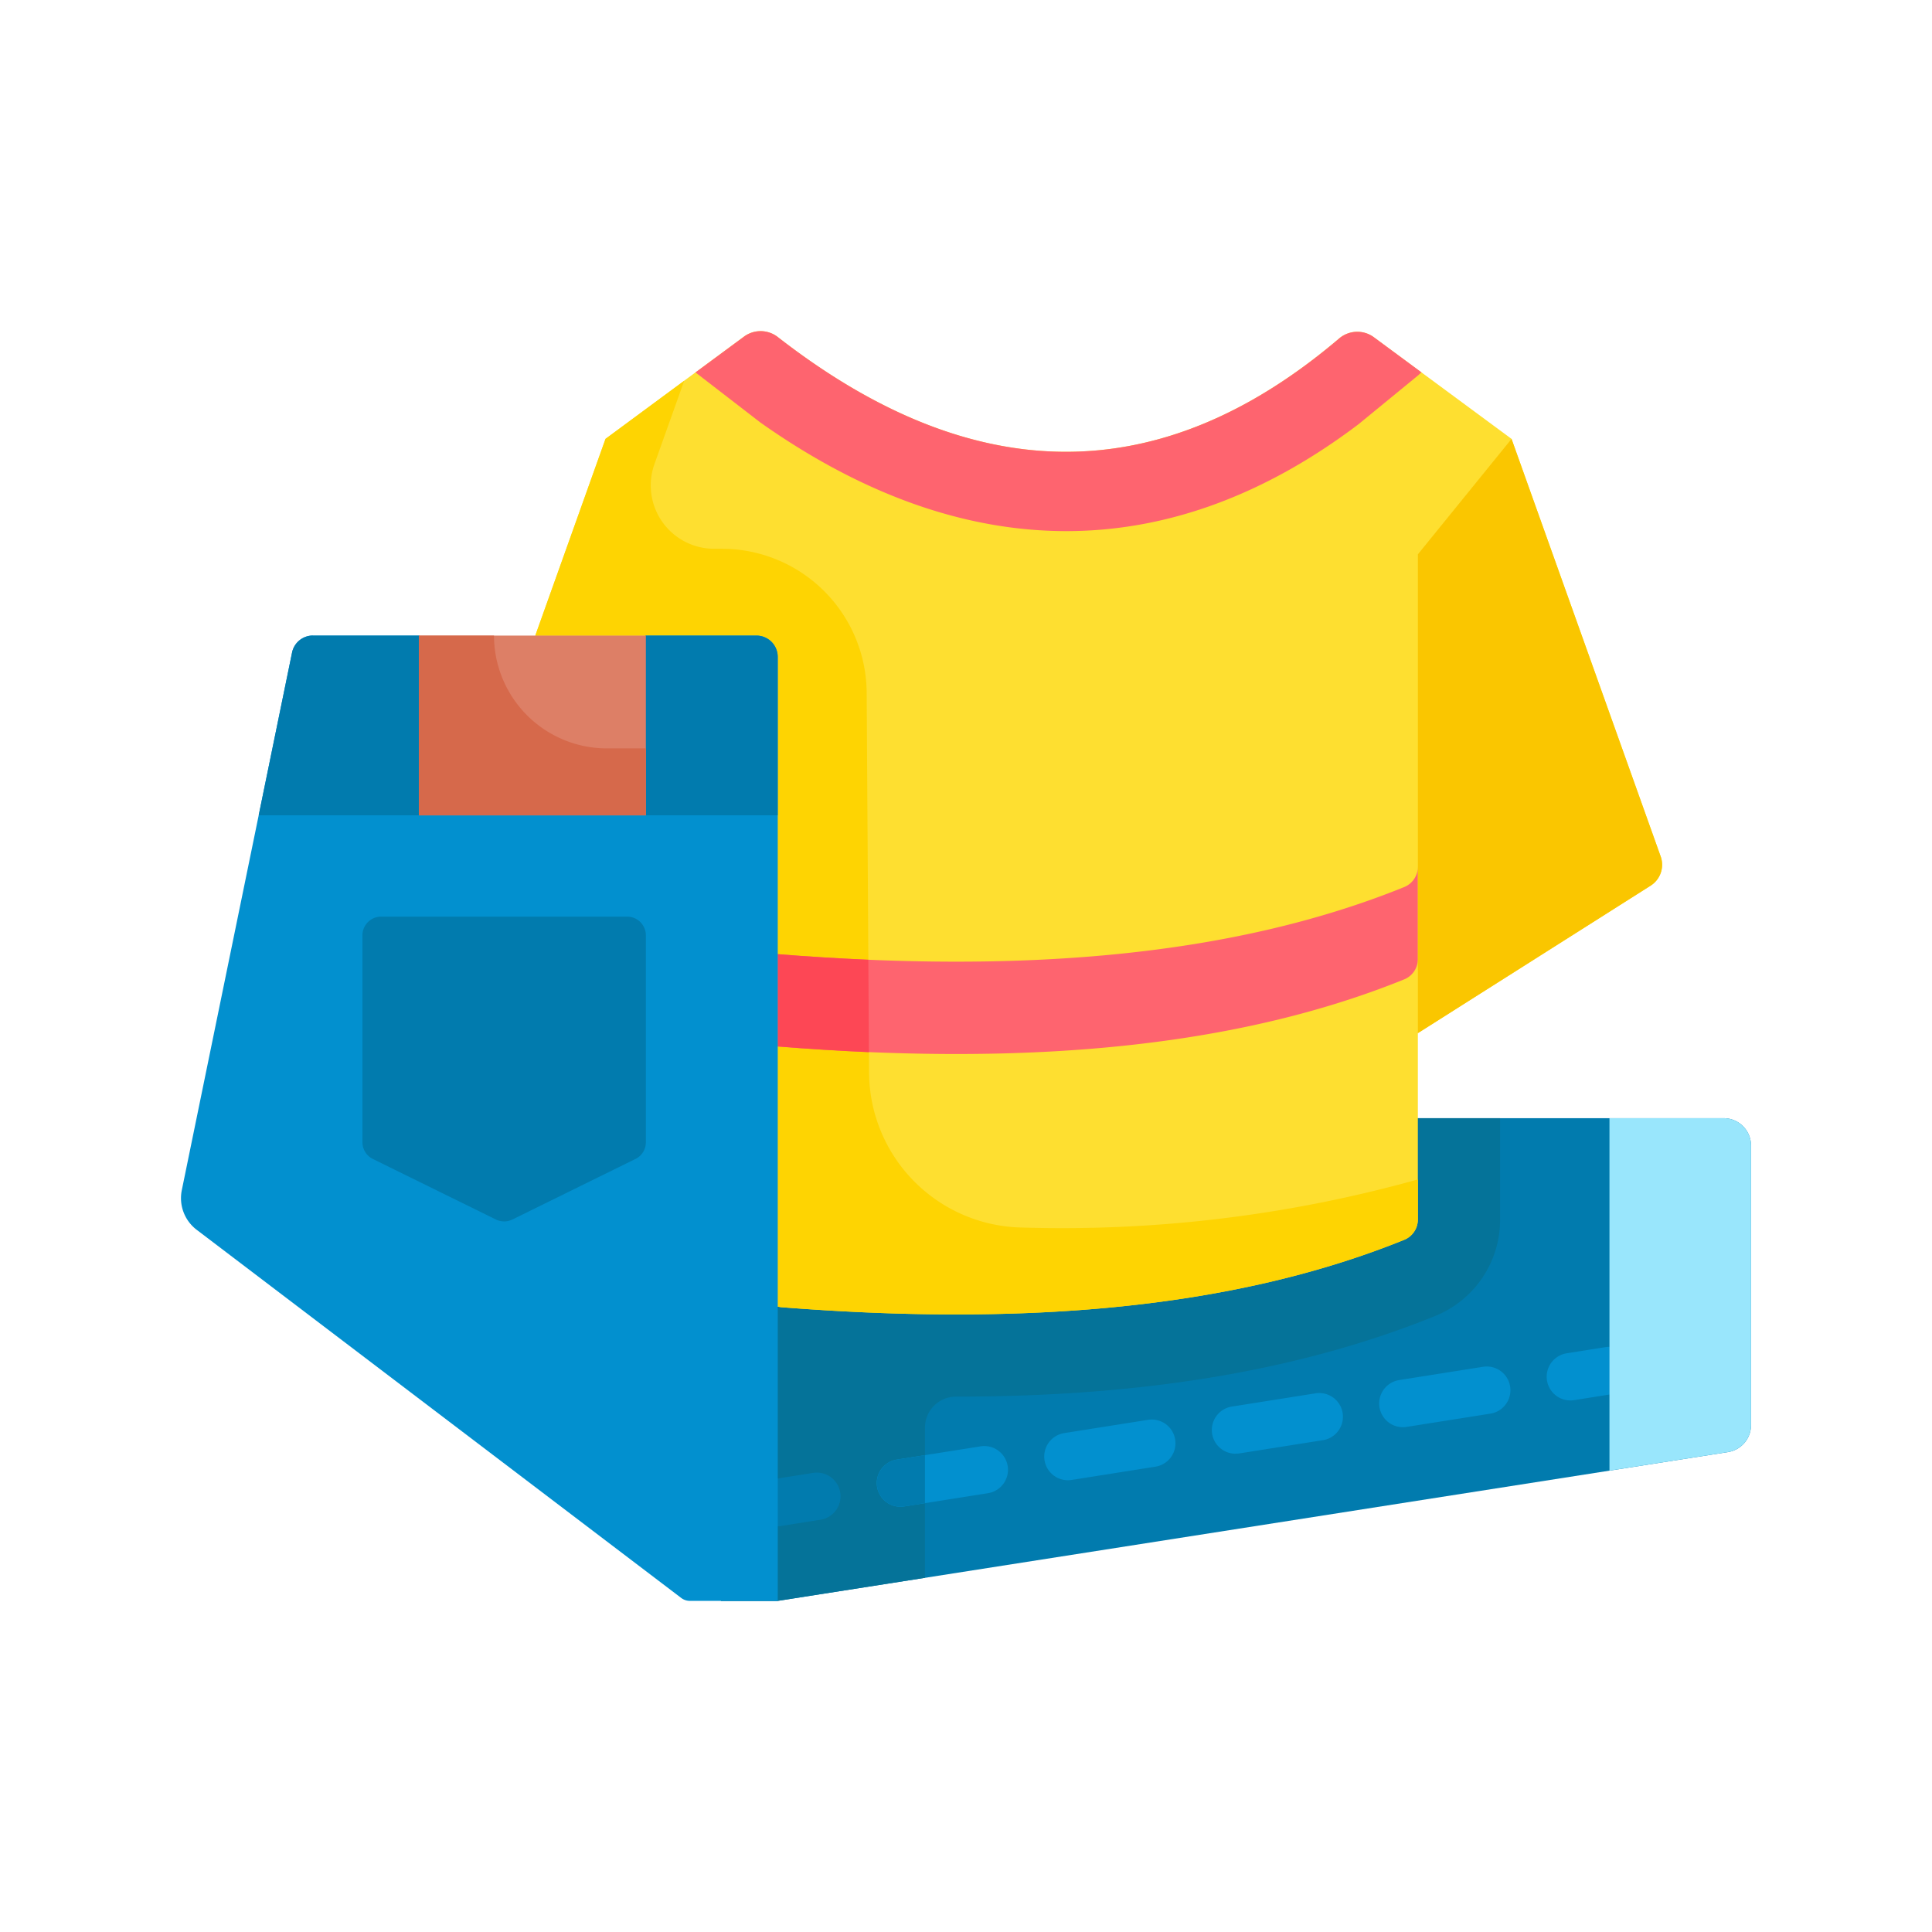 <svg xmlns="http://www.w3.org/2000/svg" xmlns:xlink="http://www.w3.org/1999/xlink" width="102" height="102" viewBox="0 0 102 102">
  <defs>
    <clipPath id="clip-path">
      <rect id="Rectangle_11372" data-name="Rectangle 11372" width="102" height="102" fill="#fff" stroke="#707070" stroke-width="1"/>
    </clipPath>
  </defs>
  <g id="Mask_Group_29482" data-name="Mask Group 29482" clip-path="url(#clip-path)">
    <g id="fashion_3" data-name="fashion 3" transform="translate(9.555 17.482)">
      <path id="Path_19831" data-name="Path 19831" d="M53.3,28.653H69.448A1.443,1.443,0,0,1,70.89,30.1V44.856a1.442,1.442,0,0,1-1.216,1.425L19.507,54.136h-3V28.653Z" transform="translate(12 12.9)" fill="#017bae"/>
      <path id="Path_19832" data-name="Path 19832" d="M53.3,28.653H16.509V54.136h3l7.77-1.217V44.988a1.636,1.636,0,0,1,1.64-1.635h.017c9.932,0,18.2-1.392,25.269-4.254A5.477,5.477,0,0,0,57.642,34V28.653H53.3Z" transform="translate(12 12.9)" fill="#057399"/>
      <path id="Path_19833" data-name="Path 19833" d="M18.771,42.319a1.252,1.252,0,0,1-.195-2.489l2.061-.327a1.252,1.252,0,0,1,.393,2.473l-2.061.327A1.249,1.249,0,0,1,18.771,42.319Z" transform="translate(12.735 20.776)" fill="#017bae"/>
      <path id="Path_19834" data-name="Path 19834" d="M22.524,43.653a1.252,1.252,0,0,1-.195-2.489l4.421-.7a1.252,1.252,0,0,1,.393,2.473l-4.421.7A1.265,1.265,0,0,1,22.524,43.653Zm8.842-1.4a1.252,1.252,0,0,1-.195-2.489l4.421-.7a1.252,1.252,0,1,1,.393,2.473l-4.421.7a1.247,1.247,0,0,1-.2.016Zm8.842-1.4a1.252,1.252,0,0,1-.195-2.488l4.421-.7a1.252,1.252,0,0,1,.393,2.473l-4.421.7A1.247,1.247,0,0,1,40.208,40.847Zm8.842-1.4a1.252,1.252,0,0,1-.195-2.489l4.421-.7a1.252,1.252,0,1,1,.393,2.473l-4.421.7a1.247,1.247,0,0,1-.2.016Z" transform="translate(15.463 18.414)" fill="#0290cf"/>
      <path id="Path_19835" data-name="Path 19835" d="M23.814,38.954l-1.484.236a1.252,1.252,0,1,0,.393,2.473l1.092-.173V38.954Z" transform="translate(15.463 20.388)" fill="#017bae"/>
      <path id="Path_19836" data-name="Path 19836" d="M43,38.473a1.252,1.252,0,0,1-.195-2.488l2.061-.327a1.252,1.252,0,0,1,.393,2.473l-2.061.327A1.263,1.263,0,0,1,43,38.473Z" transform="translate(30.35 17.981)" fill="#0290cf"/>
      <path id="Path_19837" data-name="Path 19837" d="M49.7,28.653H43.672V47.26l6.257-.98a1.442,1.442,0,0,0,1.216-1.425V30.1A1.442,1.442,0,0,0,49.7,28.653Z" transform="translate(31.745 12.9)" fill="#99e6fc"/>
      <path id="Path_19838" data-name="Path 19838" d="M70.246,32.324,62.372,10.278,55.1,4.91a1.476,1.476,0,0,0-1.834.07q-14.114,12-29.632-.077a1.475,1.475,0,0,0-1.781-.027l-7.315,5.4L10.833,20.659H22.51a1.123,1.123,0,0,1,1.123,1.123V56.094l.174.027c12.4.975,23.636.194,32.894-3.554a1.16,1.16,0,0,0,.726-1.075V41.653L69.72,33.864a1.306,1.306,0,0,0,.526-1.541Z" transform="translate(7.874 -4.59)" fill="#fedf30"/>
      <path id="Path_19839" data-name="Path 19839" d="M28.022,11.414H13.734l-2.9,4.285,8.456,34.788,4.343.646h0l4.389-.553Z" transform="translate(7.874 0.37)" fill="#fedf30"/>
      <path id="Path_19840" data-name="Path 19840" d="M36.6,50.814a8.229,8.229,0,0,1-8.147-8.17l-.126-20.02a7.647,7.647,0,0,0-7.647-7.647h-.408a3.345,3.345,0,0,1-3.15-4.469l1.571-4.4L14.54,9.175,10.833,19.556H22.51a1.123,1.123,0,0,1,1.123,1.123V54.991l.174.027c12.4.975,23.636.194,32.894-3.554a1.16,1.16,0,0,0,.726-1.075V48.274A69.812,69.812,0,0,1,36.6,50.814Z" transform="translate(7.874 -3.487)" fill="#fed402"/>
      <path id="Path_19841" data-name="Path 19841" d="M51.951,22.04c-9.3,3.766-20.6,4.537-33.069,3.54H17.368v4.913l1.514-.039c12.474,1,23.768.225,33.069-3.54a1.16,1.16,0,0,0,.726-1.075V20.965A1.16,1.16,0,0,1,51.951,22.04Z" transform="translate(12.625 7.312)" fill="#fe646f"/>
      <path id="Path_19842" data-name="Path 19842" d="M23.027,23.933q-2.36-.1-4.782-.295v4.874q2.438.195,4.812.3Z" transform="translate(13.262 9.255)" fill="#fd4755"/>
      <path id="Path_19843" data-name="Path 19843" d="M6.966,13.9h5.593L18.707,17.9,24.544,13.9h5.84a1.123,1.123,0,0,1,1.123,1.123V64.863H26.871a.761.761,0,0,1-.457-.152L.839,45.279a2.1,2.1,0,0,1-.791-2.123l5.82-28.376a1.123,1.123,0,0,1,1.1-.885Z" transform="translate(0 2.174)" fill="#0290cf"/>
      <path id="Path_19844" data-name="Path 19844" d="M28.657,13.9h-5.84L16.98,16.4l-6.149-2.5H5.239a1.123,1.123,0,0,0-1.1.885L2.376,23.388h27.4V15.019A1.123,1.123,0,0,0,28.657,13.9Z" transform="translate(1.727 2.174)" fill="#017bae"/>
      <path id="Path_19845" data-name="Path 19845" d="M7.272,13.9H19.258v9.492H7.272Z" transform="translate(5.286 2.174)" fill="#dd7f66"/>
      <path id="Path_19846" data-name="Path 19846" d="M11.238,13.9H7.272v9.492H19.258V19.855H17.2a5.96,5.96,0,0,1-5.96-5.96Z" transform="translate(5.286 2.174)" fill="#d6694b"/>
      <path id="Path_19847" data-name="Path 19847" d="M19.958,35.286,13.467,38.48a.991.991,0,0,1-.875,0L6.1,35.286a.991.991,0,0,1-.553-.889V23.481a.991.991,0,0,1,.991-.991H19.521a.991.991,0,0,1,.991.991V34.4a.991.991,0,0,1-.554.889Z" transform="translate(4.032 8.421)" fill="#017bae"/>
      <path id="Path_19848" data-name="Path 19848" d="M54.055,6.765,51.543,4.91a1.476,1.476,0,0,0-1.834.07q-14.114,12-29.632-.077a1.475,1.475,0,0,0-1.781-.027L15.73,6.77l3.435,2.651c5.411,3.819,10.826,5.727,16.143,5.727,5.278,0,10.458-1.883,15.43-5.646l3.131-2.566Z" transform="translate(11.434 -4.59)" fill="#fe646f"/>
      <path id="Path_19849" data-name="Path 19849" d="M50.633,29.928,42.76,7.885l-4.945,6.094V39.258l12.292-7.789A1.307,1.307,0,0,0,50.633,29.928Z" transform="translate(27.487 -2.195)" fill="#fac600"/>
    </g>
  </g>
</svg>
